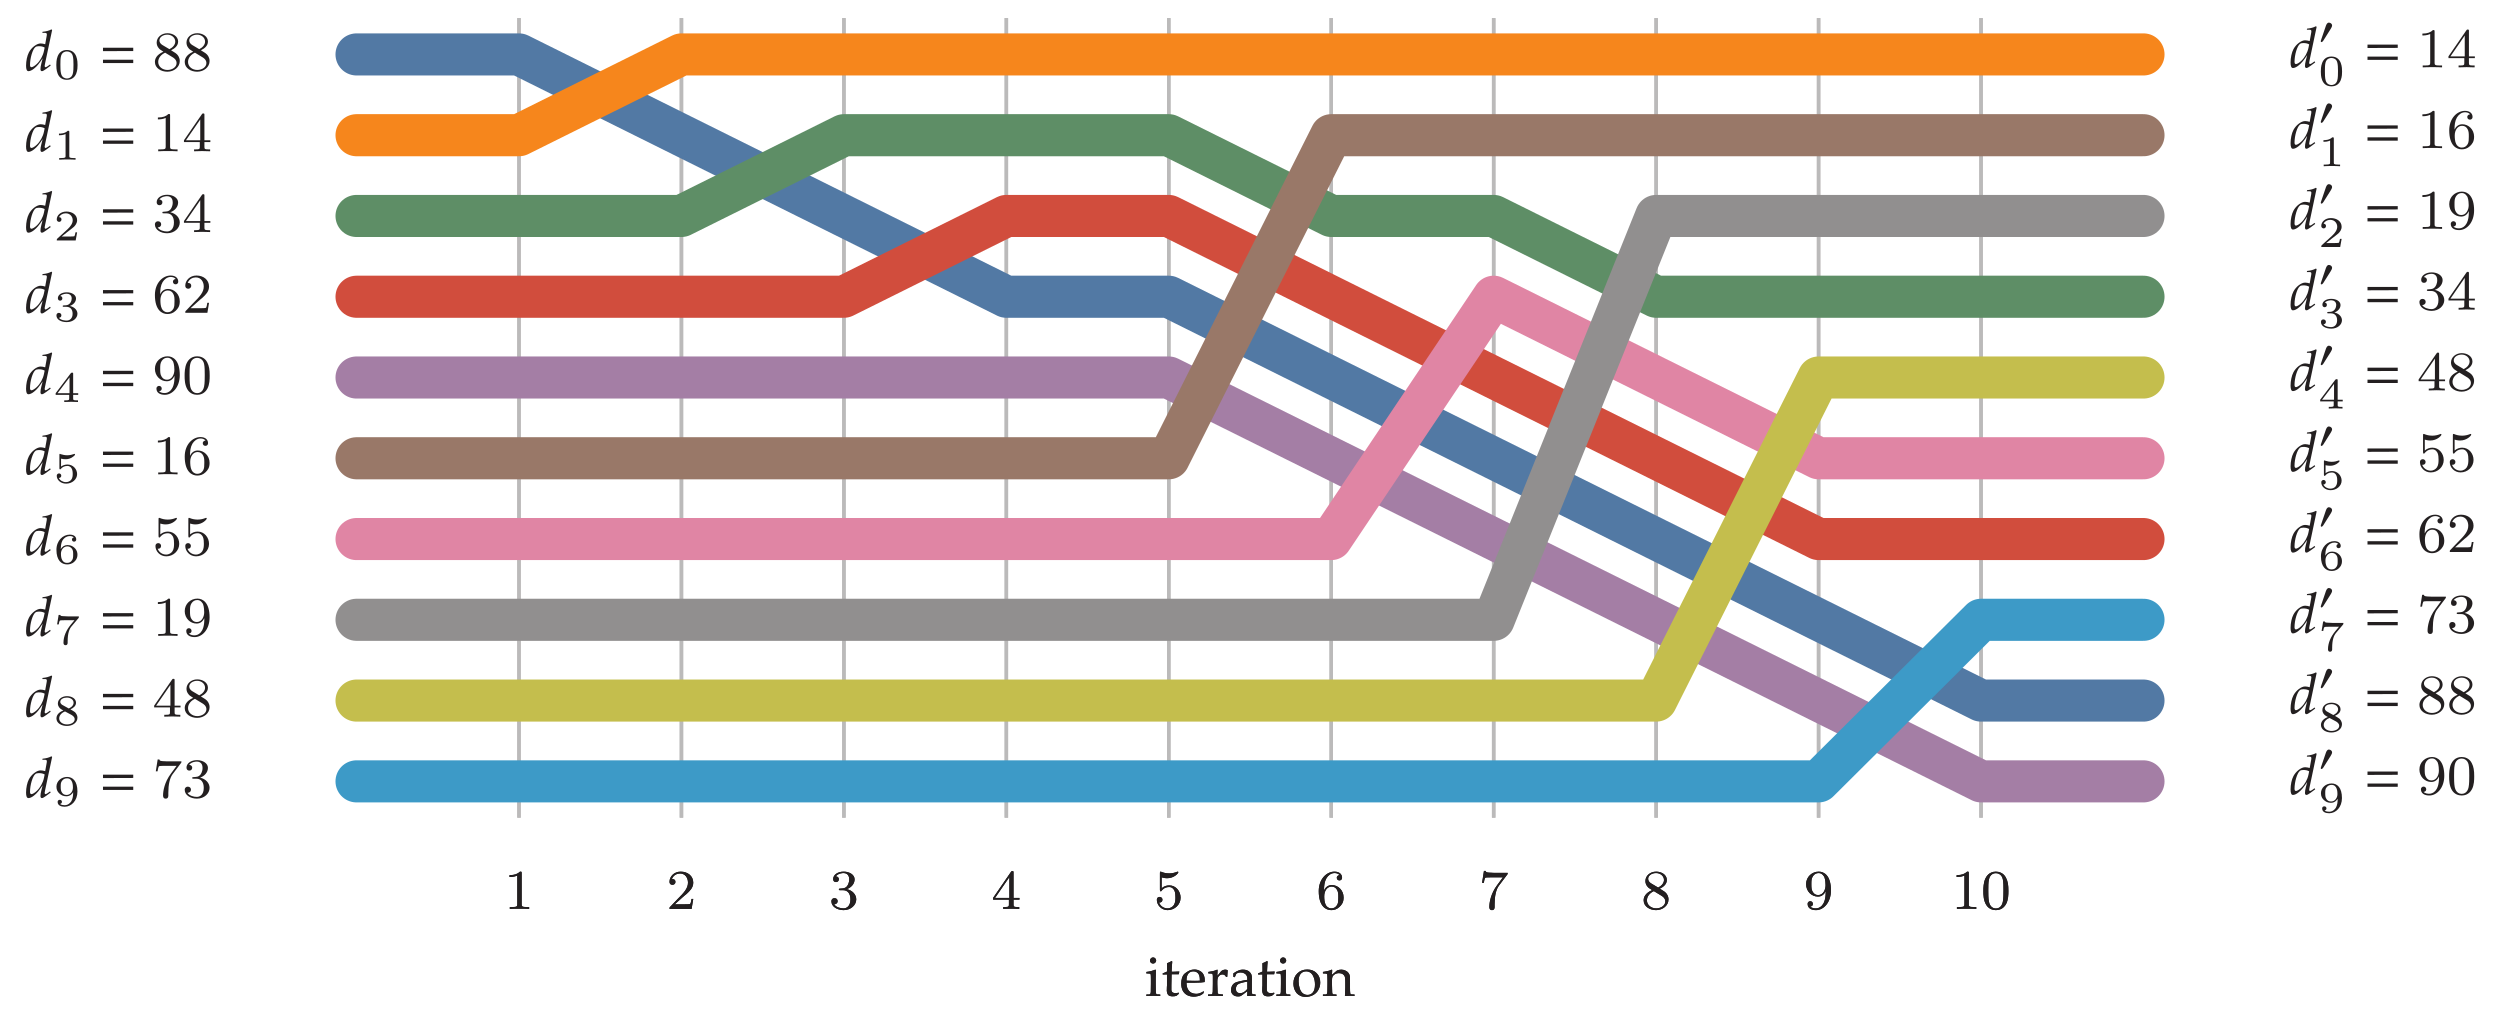 <?xml version="1.0" encoding="UTF-8"?>
<svg xmlns="http://www.w3.org/2000/svg" xmlns:xlink="http://www.w3.org/1999/xlink" width="355.063pt" height="144.901pt" viewBox="0 0 355.063 144.901" version="1.1">
<defs>
<g>
<symbol overflow="visible" id="glyph0-0">
<path style="stroke:none;" d=""/>
</symbol>
<symbol overflow="visible" id="glyph0-1">
<path style="stroke:none;" d="M 3.562 0 L 3.562 -0.266 L 3.281 -0.266 C 2.531 -0.266 2.5 -0.359 2.5 -0.656 L 2.5 -5.078 C 2.5 -5.297 2.484 -5.297 2.266 -5.297 C 1.938 -4.984 1.516 -4.797 0.766 -4.797 L 0.766 -4.531 C 0.984 -4.531 1.406 -4.531 1.875 -4.734 L 1.875 -0.656 C 1.875 -0.359 1.844 -0.266 1.094 -0.266 L 0.812 -0.266 L 0.812 0 C 1.141 -0.031 1.828 -0.031 2.188 -0.031 C 2.547 -0.031 3.234 -0.031 3.562 0 Z M 3.562 0 "/>
</symbol>
<symbol overflow="visible" id="glyph0-2">
<path style="stroke:none;" d="M 3.797 -1.422 L 3.547 -1.422 C 3.531 -1.266 3.469 -0.875 3.375 -0.719 C 3.328 -0.656 2.719 -0.656 2.594 -0.656 L 1.172 -0.656 L 2.25 -1.625 C 2.375 -1.75 2.703 -2.016 2.844 -2.125 C 3.328 -2.578 3.797 -3.016 3.797 -3.734 C 3.797 -4.688 3 -5.297 2.016 -5.297 C 1.047 -5.297 0.422 -4.578 0.422 -3.859 C 0.422 -3.469 0.734 -3.422 0.844 -3.422 C 1.016 -3.422 1.266 -3.531 1.266 -3.844 C 1.266 -4.25 0.859 -4.25 0.766 -4.25 C 1 -4.844 1.531 -5.031 1.922 -5.031 C 2.656 -5.031 3.047 -4.406 3.047 -3.734 C 3.047 -2.906 2.469 -2.297 1.516 -1.344 L 0.516 -0.297 C 0.422 -0.219 0.422 -0.203 0.422 0 L 3.562 0 Z M 3.797 -1.422 "/>
</symbol>
<symbol overflow="visible" id="glyph0-3">
<path style="stroke:none;" d="M 3.875 -1.359 C 3.875 -2.031 3.344 -2.625 2.531 -2.812 C 3.156 -3.031 3.641 -3.562 3.641 -4.203 C 3.641 -4.844 2.922 -5.297 2.094 -5.297 C 1.234 -5.297 0.594 -4.844 0.594 -4.234 C 0.594 -3.938 0.781 -3.812 1 -3.812 C 1.25 -3.812 1.406 -3.984 1.406 -4.219 C 1.406 -4.516 1.141 -4.625 0.969 -4.625 C 1.312 -5.062 1.922 -5.094 2.062 -5.094 C 2.266 -5.094 2.875 -5.031 2.875 -4.203 C 2.875 -3.656 2.641 -3.312 2.531 -3.188 C 2.297 -2.938 2.109 -2.922 1.625 -2.891 C 1.469 -2.891 1.406 -2.875 1.406 -2.766 C 1.406 -2.656 1.484 -2.656 1.625 -2.656 L 2.016 -2.656 C 2.641 -2.656 3.047 -2.203 3.047 -1.359 C 3.047 -0.359 2.484 -0.078 2.062 -0.078 C 1.625 -0.078 1.016 -0.234 0.734 -0.656 C 1.031 -0.656 1.234 -0.844 1.234 -1.094 C 1.234 -1.359 1.047 -1.531 0.781 -1.531 C 0.578 -1.531 0.344 -1.406 0.344 -1.078 C 0.344 -0.328 1.156 0.172 2.078 0.172 C 3.125 0.172 3.875 -0.562 3.875 -1.359 Z M 3.875 -1.359 "/>
</symbol>
<symbol overflow="visible" id="glyph0-4">
<path style="stroke:none;" d="M 3.984 -1.312 L 3.984 -1.562 L 3.141 -1.562 L 3.141 -5.156 C 3.141 -5.312 3.141 -5.375 2.969 -5.375 C 2.875 -5.375 2.859 -5.375 2.781 -5.266 L 0.234 -1.562 L 0.234 -1.312 L 2.484 -1.312 L 2.484 -0.641 C 2.484 -0.344 2.469 -0.266 1.844 -0.266 L 1.672 -0.266 L 1.672 0 L 2.812 -0.031 L 3.953 0 L 3.953 -0.266 L 3.781 -0.266 C 3.156 -0.266 3.141 -0.344 3.141 -0.641 L 3.141 -1.312 Z M 2.547 -1.562 L 0.516 -1.562 L 2.547 -4.516 Z M 2.547 -1.562 "/>
</symbol>
<symbol overflow="visible" id="glyph0-5">
<path style="stroke:none;" d="M 3.797 -1.594 C 3.797 -2.516 3.125 -3.344 2.188 -3.344 C 1.797 -3.344 1.422 -3.219 1.109 -2.938 L 1.109 -4.484 C 1.219 -4.453 1.531 -4.359 1.875 -4.359 C 2.875 -4.359 3.469 -5.062 3.469 -5.188 C 3.469 -5.281 3.422 -5.297 3.375 -5.297 C 3.375 -5.297 3.344 -5.297 3.281 -5.266 C 2.969 -5.141 2.594 -5.047 2.172 -5.047 C 1.703 -5.047 1.312 -5.156 1.062 -5.266 C 0.984 -5.297 0.953 -5.297 0.953 -5.297 C 0.859 -5.297 0.859 -5.219 0.859 -5.062 L 0.859 -2.734 C 0.859 -2.594 0.859 -2.5 0.984 -2.5 C 1.047 -2.5 1.062 -2.531 1.109 -2.594 C 1.203 -2.703 1.5 -3.109 2.188 -3.109 C 2.625 -3.109 2.844 -2.75 2.922 -2.594 C 3.047 -2.312 3.062 -1.938 3.062 -1.641 C 3.062 -1.344 3.062 -0.906 2.844 -0.562 C 2.688 -0.312 2.359 -0.078 1.938 -0.078 C 1.422 -0.078 0.922 -0.391 0.734 -0.922 C 0.75 -0.906 0.812 -0.906 0.812 -0.906 C 1.031 -0.906 1.219 -1.047 1.219 -1.297 C 1.219 -1.594 0.984 -1.703 0.828 -1.703 C 0.672 -1.703 0.422 -1.625 0.422 -1.281 C 0.422 -0.562 1.047 0.172 1.953 0.172 C 2.953 0.172 3.797 -0.609 3.797 -1.594 Z M 3.797 -1.594 "/>
</symbol>
<symbol overflow="visible" id="glyph0-6">
<path style="stroke:none;" d="M 3.875 -1.625 C 3.875 -2.656 3.078 -3.391 2.203 -3.391 C 1.625 -3.391 1.281 -3.031 1.094 -2.641 C 1.094 -3.297 1.156 -3.875 1.438 -4.359 C 1.688 -4.766 2.094 -5.094 2.594 -5.094 C 2.75 -5.094 3.109 -5.062 3.297 -4.797 C 2.938 -4.766 2.906 -4.5 2.906 -4.422 C 2.906 -4.172 3.094 -4.047 3.281 -4.047 C 3.422 -4.047 3.656 -4.125 3.656 -4.438 C 3.656 -4.906 3.297 -5.297 2.578 -5.297 C 1.469 -5.297 0.344 -4.25 0.344 -2.531 C 0.344 -0.359 1.359 0.172 2.125 0.172 C 2.516 0.172 2.922 0.062 3.281 -0.281 C 3.609 -0.594 3.875 -0.922 3.875 -1.625 Z M 3.125 -1.625 C 3.125 -1.219 3.125 -0.875 2.969 -0.578 C 2.75 -0.219 2.484 -0.078 2.125 -0.078 C 1.703 -0.078 1.438 -0.359 1.328 -0.594 C 1.141 -0.953 1.125 -1.484 1.125 -1.797 C 1.125 -2.578 1.547 -3.172 2.172 -3.172 C 2.562 -3.172 2.812 -2.969 2.953 -2.688 C 3.125 -2.391 3.125 -2.031 3.125 -1.625 Z M 3.125 -1.625 "/>
</symbol>
<symbol overflow="visible" id="glyph0-7">
<path style="stroke:none;" d="M 4.109 -5.125 L 2.078 -5.125 C 1.875 -5.125 1.641 -5.141 1.438 -5.156 C 1.016 -5.188 1.016 -5.266 0.984 -5.391 L 0.734 -5.391 L 0.469 -3.703 L 0.719 -3.703 C 0.734 -3.828 0.828 -4.375 0.938 -4.438 C 1.016 -4.484 1.625 -4.484 1.734 -4.484 L 3.422 -4.484 L 2.609 -3.375 C 1.703 -2.172 1.5 -0.906 1.5 -0.281 C 1.5 -0.203 1.5 0.172 1.875 0.172 C 2.25 0.172 2.25 -0.188 2.25 -0.281 L 2.25 -0.672 C 2.25 -1.812 2.453 -2.75 2.844 -3.281 L 4.031 -4.859 C 4.109 -4.938 4.109 -4.953 4.109 -5.125 Z M 4.109 -5.125 "/>
</symbol>
<symbol overflow="visible" id="glyph0-8">
<path style="stroke:none;" d="M 3.875 -1.344 C 3.875 -1.844 3.609 -2.172 3.469 -2.312 C 3.344 -2.438 3.328 -2.453 2.641 -2.875 C 3.094 -3.094 3.641 -3.484 3.641 -4.109 C 3.641 -4.875 2.859 -5.297 2.125 -5.297 C 1.281 -5.297 0.594 -4.719 0.594 -3.969 C 0.594 -3.672 0.688 -3.406 0.891 -3.172 C 1.031 -3 1.062 -2.984 1.547 -2.672 C 0.562 -2.234 0.344 -1.656 0.344 -1.219 C 0.344 -0.328 1.234 0.172 2.109 0.172 C 3.078 0.172 3.875 -0.5 3.875 -1.344 Z M 3.234 -4.109 C 3.234 -3.656 2.875 -3.266 2.406 -3.031 L 1.406 -3.625 C 1.172 -3.766 0.984 -4 0.984 -4.266 C 0.984 -4.766 1.531 -5.094 2.109 -5.094 C 2.719 -5.094 3.234 -4.672 3.234 -4.109 Z M 3.422 -1.062 C 3.422 -0.453 2.766 -0.078 2.125 -0.078 C 1.406 -0.078 0.812 -0.562 0.812 -1.219 C 0.812 -1.812 1.25 -2.281 1.797 -2.531 L 2.875 -1.875 C 3 -1.797 3.422 -1.547 3.422 -1.062 Z M 3.422 -1.062 "/>
</symbol>
<symbol overflow="visible" id="glyph0-9">
<path style="stroke:none;" d="M 3.875 -2.625 C 3.875 -4.688 2.953 -5.297 2.141 -5.297 C 1.188 -5.297 0.344 -4.562 0.344 -3.516 C 0.344 -2.5 1.125 -1.75 2.031 -1.75 C 2.594 -1.75 2.938 -2.109 3.125 -2.516 L 3.125 -2.344 C 3.125 -0.406 2.203 -0.078 1.734 -0.078 C 1.562 -0.078 1.156 -0.094 0.938 -0.344 C 1.297 -0.375 1.312 -0.641 1.312 -0.719 C 1.312 -0.953 1.125 -1.094 0.938 -1.094 C 0.797 -1.094 0.562 -1 0.562 -0.703 C 0.562 -0.156 1.016 0.172 1.75 0.172 C 2.844 0.172 3.875 -0.922 3.875 -2.625 Z M 3.109 -3.359 C 3.109 -2.719 2.766 -1.969 2.062 -1.969 C 1.688 -1.969 1.453 -2.141 1.281 -2.438 C 1.094 -2.719 1.094 -3.109 1.094 -3.516 C 1.094 -3.984 1.094 -4.312 1.312 -4.641 C 1.516 -4.938 1.766 -5.094 2.141 -5.094 C 2.672 -5.094 2.906 -4.562 2.938 -4.531 C 3.094 -4.141 3.109 -3.516 3.109 -3.359 Z M 3.109 -3.359 "/>
</symbol>
<symbol overflow="visible" id="glyph0-10">
<path style="stroke:none;" d="M 3.891 -2.547 C 3.891 -3.391 3.812 -3.906 3.547 -4.422 C 3.203 -5.125 2.547 -5.297 2.109 -5.297 C 1.109 -5.297 0.734 -4.547 0.625 -4.328 C 0.344 -3.75 0.328 -2.953 0.328 -2.547 C 0.328 -2.016 0.344 -1.219 0.734 -0.578 C 1.094 0.016 1.688 0.172 2.109 0.172 C 2.5 0.172 3.172 0.047 3.578 -0.734 C 3.875 -1.312 3.891 -2.031 3.891 -2.547 Z M 3.188 -2.641 C 3.188 -2.172 3.188 -1.453 3.094 -1 C 2.922 -0.172 2.375 -0.062 2.109 -0.062 C 1.844 -0.062 1.297 -0.188 1.125 -1.016 C 1.031 -1.469 1.031 -2.219 1.031 -2.641 C 1.031 -3.188 1.031 -3.75 1.125 -4.188 C 1.297 -5 1.906 -5.078 2.109 -5.078 C 2.375 -5.078 2.938 -4.938 3.094 -4.219 C 3.188 -3.781 3.188 -3.172 3.188 -2.641 Z M 3.188 -2.641 "/>
</symbol>
<symbol overflow="visible" id="glyph1-0">
<path style="stroke:none;" d=""/>
</symbol>
<symbol overflow="visible" id="glyph1-1">
<path style="stroke:none;" d="M 3.641 -0.703 L 3.547 -0.859 L 3.203 -0.609 C 3.094 -0.531 2.969 -0.469 2.891 -0.469 C 2.828 -0.469 2.781 -0.547 2.781 -0.656 C 2.781 -0.719 2.797 -0.781 2.844 -1.016 L 3.844 -5.75 L 3.75 -5.844 C 3.344 -5.641 3.047 -5.562 2.484 -5.5 L 2.453 -5.344 L 2.828 -5.344 C 3.016 -5.344 3.094 -5.281 3.094 -5.141 C 3.094 -5.078 3.094 -5.016 3.078 -4.953 L 2.859 -3.734 C 2.625 -3.797 2.406 -3.844 2.203 -3.844 C 1.656 -3.844 0.906 -3.266 0.547 -2.578 C 0.297 -2.109 0.141 -1.359 0.141 -0.688 C 0.141 -0.172 0.25 0.094 0.484 0.094 C 0.703 0.094 1 -0.047 1.266 -0.266 C 1.703 -0.609 1.953 -0.922 2.5 -1.734 L 2.312 -1 C 2.219 -0.656 2.188 -0.391 2.188 -0.188 C 2.188 -0.031 2.25 0.094 2.391 0.094 C 2.531 0.094 2.719 -0.031 2.984 -0.219 Z M 2.781 -3.266 L 2.688 -2.797 C 2.547 -2.094 2.156 -1.391 1.656 -0.922 C 1.375 -0.656 1.062 -0.469 0.906 -0.469 C 0.781 -0.469 0.703 -0.578 0.703 -0.781 C 0.703 -1.781 1.078 -3.031 1.469 -3.328 C 1.562 -3.406 1.719 -3.453 1.938 -3.453 C 2.281 -3.453 2.516 -3.406 2.781 -3.266 Z M 2.781 -3.266 "/>
</symbol>
<symbol overflow="visible" id="glyph2-0">
<path style="stroke:none;" d=""/>
</symbol>
<symbol overflow="visible" id="glyph2-1">
<path style="stroke:none;" d="M 3.391 -1.969 C 3.391 -2.422 3.391 -4.109 1.875 -4.109 C 0.375 -4.109 0.375 -2.422 0.375 -1.969 C 0.375 -1.531 0.375 0.125 1.875 0.125 C 3.391 0.125 3.391 -1.531 3.391 -1.969 Z M 2.812 -2.047 C 2.812 -1.656 2.812 -1.031 2.703 -0.688 C 2.531 -0.141 2.094 -0.062 1.875 -0.062 C 1.625 -0.062 1.203 -0.188 1.062 -0.703 C 0.953 -1.062 0.953 -1.672 0.953 -2.047 C 0.953 -2.469 0.953 -2.938 1.047 -3.266 C 1.203 -3.828 1.672 -3.906 1.875 -3.906 C 2.172 -3.906 2.578 -3.766 2.703 -3.297 C 2.797 -2.969 2.812 -2.531 2.812 -2.047 Z M 2.812 -2.047 "/>
</symbol>
<symbol overflow="visible" id="glyph2-2">
<path style="stroke:none;" d="M 3.109 0 L 3.109 -0.234 L 2.844 -0.234 C 2.219 -0.234 2.219 -0.328 2.219 -0.531 L 2.219 -3.922 C 2.219 -4.109 2.188 -4.109 2 -4.109 C 1.594 -3.703 0.969 -3.703 0.75 -3.703 L 0.75 -3.469 C 0.906 -3.469 1.312 -3.469 1.688 -3.641 L 1.688 -0.531 C 1.688 -0.328 1.688 -0.234 1.047 -0.234 L 0.781 -0.234 L 0.781 0 C 1.125 -0.031 1.609 -0.031 1.953 -0.031 C 2.297 -0.031 2.781 -0.031 3.109 0 Z M 3.109 0 "/>
</symbol>
<symbol overflow="visible" id="glyph2-3">
<path style="stroke:none;" d="M 3.328 -1.156 L 3.094 -1.156 C 3.078 -1.062 3.016 -0.656 2.922 -0.594 C 2.875 -0.562 2.375 -0.562 2.297 -0.562 L 1.141 -0.562 L 1.938 -1.203 C 2.141 -1.359 2.688 -1.766 2.875 -1.938 C 3.062 -2.125 3.328 -2.438 3.328 -2.875 C 3.328 -3.656 2.625 -4.109 1.797 -4.109 C 1 -4.109 0.438 -3.578 0.438 -3 C 0.438 -2.688 0.703 -2.641 0.781 -2.641 C 0.938 -2.641 1.109 -2.766 1.109 -2.984 C 1.109 -3.109 1.031 -3.312 0.766 -3.312 C 0.906 -3.625 1.281 -3.859 1.703 -3.859 C 2.344 -3.859 2.703 -3.375 2.703 -2.875 C 2.703 -2.438 2.406 -2 1.969 -1.594 L 0.516 -0.266 C 0.453 -0.203 0.438 -0.188 0.438 0 L 3.125 0 Z M 3.328 -1.156 "/>
</symbol>
<symbol overflow="visible" id="glyph2-4">
<path style="stroke:none;" d="M 3.375 -1.062 C 3.375 -1.516 3.031 -2 2.297 -2.172 C 2.781 -2.344 3.172 -2.734 3.172 -3.234 C 3.172 -3.734 2.594 -4.109 1.859 -4.109 C 1.141 -4.109 0.594 -3.766 0.594 -3.266 C 0.594 -3 0.797 -2.922 0.906 -2.922 C 1.078 -2.922 1.234 -3.031 1.234 -3.25 C 1.234 -3.438 1.109 -3.562 0.938 -3.578 C 1.234 -3.906 1.797 -3.906 1.844 -3.906 C 2.156 -3.906 2.562 -3.75 2.562 -3.234 C 2.562 -2.906 2.359 -2.312 1.75 -2.266 C 1.641 -2.266 1.469 -2.25 1.406 -2.25 C 1.359 -2.25 1.281 -2.234 1.281 -2.141 C 1.281 -2.047 1.359 -2.047 1.453 -2.047 L 1.812 -2.047 C 2.344 -2.047 2.688 -1.703 2.688 -1.062 C 2.688 -0.391 2.281 -0.094 1.828 -0.094 C 1.672 -0.094 1.031 -0.125 0.75 -0.484 C 1 -0.516 1.094 -0.672 1.094 -0.844 C 1.094 -1.047 0.938 -1.188 0.734 -1.188 C 0.578 -1.188 0.391 -1.094 0.391 -0.828 C 0.391 -0.219 1.062 0.125 1.859 0.125 C 2.766 0.125 3.375 -0.453 3.375 -1.062 Z M 3.375 -1.062 "/>
</symbol>
<symbol overflow="visible" id="glyph2-5">
<path style="stroke:none;" d="M 3.484 -1.016 L 3.484 -1.25 L 2.766 -1.25 L 2.766 -3.984 C 2.766 -4.125 2.766 -4.172 2.609 -4.172 C 2.5 -4.172 2.484 -4.141 2.422 -4.078 L 0.281 -1.25 L 0.281 -1.016 L 2.203 -1.016 L 2.203 -0.516 C 2.203 -0.312 2.203 -0.234 1.688 -0.234 L 1.5 -0.234 L 1.5 0 L 2.484 -0.031 L 3.453 0 L 3.453 -0.234 L 3.281 -0.234 C 2.766 -0.234 2.766 -0.312 2.766 -0.516 L 2.766 -1.016 Z M 2.25 -1.25 L 0.547 -1.25 L 2.25 -3.5 Z M 2.25 -1.25 "/>
</symbol>
<symbol overflow="visible" id="glyph2-6">
<path style="stroke:none;" d="M 3.328 -1.234 C 3.328 -1.938 2.75 -2.594 1.953 -2.594 C 1.562 -2.594 1.25 -2.453 1.047 -2.297 L 1.047 -3.422 C 1.25 -3.375 1.469 -3.344 1.672 -3.344 C 1.812 -3.344 2.156 -3.344 2.547 -3.562 C 2.656 -3.625 3.031 -3.875 3.031 -4 C 3.031 -4.078 2.969 -4.109 2.953 -4.109 C 2.938 -4.109 2.922 -4.109 2.859 -4.078 C 2.641 -4 2.328 -3.906 1.922 -3.906 C 1.609 -3.906 1.281 -3.969 1 -4.062 C 0.938 -4.094 0.922 -4.109 0.891 -4.109 C 0.812 -4.109 0.812 -4.031 0.812 -3.938 L 0.812 -2.094 C 0.812 -1.984 0.812 -1.906 0.922 -1.906 C 0.969 -1.906 1 -1.938 1.031 -1.984 C 1.188 -2.172 1.469 -2.391 1.938 -2.391 C 2.703 -2.391 2.703 -1.469 2.703 -1.266 C 2.703 -1.031 2.688 -0.672 2.484 -0.422 C 2.297 -0.188 2 -0.094 1.734 -0.094 C 1.312 -0.094 0.891 -0.328 0.734 -0.688 C 1.047 -0.688 1.078 -0.938 1.078 -1 C 1.078 -1.172 0.953 -1.328 0.766 -1.328 C 0.703 -1.328 0.438 -1.297 0.438 -0.984 C 0.438 -0.406 0.984 0.125 1.766 0.125 C 2.609 0.125 3.328 -0.469 3.328 -1.234 Z M 3.328 -1.234 "/>
</symbol>
<symbol overflow="visible" id="glyph2-7">
<path style="stroke:none;" d="M 3.375 -1.266 C 3.375 -1.469 3.344 -1.859 2.969 -2.219 C 2.766 -2.406 2.484 -2.625 1.969 -2.625 C 1.531 -2.625 1.219 -2.406 1 -2.047 C 1.016 -2.344 1.031 -2.859 1.234 -3.25 C 1.516 -3.719 1.922 -3.906 2.297 -3.906 C 2.438 -3.906 2.719 -3.875 2.859 -3.703 C 2.641 -3.672 2.594 -3.5 2.594 -3.406 C 2.594 -3.25 2.703 -3.109 2.891 -3.109 C 3.078 -3.109 3.203 -3.234 3.203 -3.422 C 3.203 -3.797 2.906 -4.109 2.281 -4.109 C 1.328 -4.109 0.391 -3.266 0.391 -1.953 C 0.391 -0.453 1.094 0.125 1.906 0.125 C 2.141 0.125 2.562 0.094 2.938 -0.266 C 3.141 -0.469 3.375 -0.719 3.375 -1.266 Z M 2.766 -1.266 C 2.766 -0.828 2.75 -0.625 2.531 -0.375 C 2.391 -0.188 2.188 -0.094 1.891 -0.094 C 1.031 -0.094 1.031 -1.156 1.031 -1.391 C 1.031 -1.922 1.375 -2.438 1.938 -2.438 C 2.25 -2.438 2.438 -2.297 2.594 -2.109 C 2.766 -1.859 2.766 -1.594 2.766 -1.266 Z M 2.766 -1.266 "/>
</symbol>
<symbol overflow="visible" id="glyph2-8">
<path style="stroke:none;" d="M 3.578 -3.969 L 1.984 -3.969 C 1.734 -3.969 1.594 -3.984 1.344 -4 C 1.047 -4.016 0.969 -4.031 0.938 -4.172 L 0.703 -4.172 L 0.484 -2.828 L 0.719 -2.828 C 0.734 -2.953 0.797 -3.312 0.891 -3.375 C 0.938 -3.422 1.469 -3.422 1.562 -3.422 L 2.953 -3.422 L 2.406 -2.766 C 1.812 -2.031 1.391 -1.156 1.391 -0.219 C 1.391 -0.172 1.391 0.125 1.688 0.125 C 1.984 0.125 1.984 -0.156 1.984 -0.234 L 1.984 -0.406 C 1.984 -1.594 2.234 -2.203 2.547 -2.562 L 3.531 -3.734 C 3.578 -3.797 3.578 -3.797 3.578 -3.969 Z M 3.578 -3.969 "/>
</symbol>
<symbol overflow="visible" id="glyph2-9">
<path style="stroke:none;" d="M 3.375 -1.047 C 3.375 -1.469 3.109 -1.734 3.031 -1.828 C 2.906 -1.938 2.594 -2.109 2.375 -2.234 C 2.828 -2.438 3.172 -2.734 3.172 -3.172 C 3.172 -3.781 2.531 -4.109 1.891 -4.109 C 1.188 -4.109 0.594 -3.688 0.594 -3.062 C 0.594 -2.672 0.844 -2.375 1.094 -2.234 L 1.375 -2.078 C 0.969 -1.922 0.391 -1.578 0.391 -0.953 C 0.391 -0.234 1.156 0.125 1.875 0.125 C 2.703 0.125 3.375 -0.359 3.375 -1.047 Z M 2.828 -3.172 C 2.828 -2.703 2.328 -2.438 2.141 -2.359 L 1.266 -2.844 C 1.25 -2.844 0.938 -3.016 0.938 -3.297 C 0.938 -3.703 1.422 -3.906 1.875 -3.906 C 2.359 -3.906 2.828 -3.641 2.828 -3.172 Z M 2.984 -0.828 C 2.984 -0.344 2.406 -0.094 1.891 -0.094 C 1.312 -0.094 0.781 -0.422 0.781 -0.953 C 0.781 -1.469 1.281 -1.828 1.609 -1.938 L 2.516 -1.453 C 2.641 -1.375 2.984 -1.188 2.984 -0.828 Z M 2.984 -0.828 "/>
</symbol>
<symbol overflow="visible" id="glyph2-10">
<path style="stroke:none;" d="M 3.375 -2.031 C 3.375 -3.531 2.688 -4.109 1.906 -4.109 C 1.109 -4.109 0.391 -3.531 0.391 -2.719 C 0.391 -2.266 0.562 -2 0.781 -1.781 C 1.062 -1.516 1.359 -1.359 1.797 -1.359 C 2.344 -1.359 2.625 -1.703 2.766 -1.938 C 2.766 -1.469 2.719 -1.016 2.5 -0.641 C 2.344 -0.406 2.047 -0.094 1.562 -0.094 C 1.422 -0.094 1.094 -0.109 0.906 -0.266 C 1.109 -0.312 1.172 -0.453 1.172 -0.562 C 1.172 -0.734 1.062 -0.859 0.875 -0.859 C 0.688 -0.859 0.562 -0.75 0.562 -0.562 C 0.562 -0.062 1.031 0.125 1.562 0.125 C 2.516 0.125 3.375 -0.734 3.375 -2.031 Z M 2.734 -2.594 C 2.734 -2.047 2.375 -1.547 1.828 -1.547 C 1.453 -1.547 1.281 -1.734 1.188 -1.875 C 1.016 -2.109 1 -2.375 1 -2.719 C 1 -3.094 1 -3.328 1.203 -3.578 C 1.375 -3.797 1.594 -3.906 1.906 -3.906 C 2.734 -3.906 2.734 -2.844 2.734 -2.594 Z M 2.734 -2.594 "/>
</symbol>
<symbol overflow="visible" id="glyph3-0">
<path style="stroke:none;" d=""/>
</symbol>
<symbol overflow="visible" id="glyph3-1">
<path style="stroke:none;" d="M 0.516 -2.75 L 4.812 -2.766 L 4.812 -3.234 L 0.516 -3.234 Z M 0.516 -1.062 L 4.812 -1.062 L 4.812 -1.531 L 0.516 -1.531 Z M 0.516 -1.062 "/>
</symbol>
<symbol overflow="visible" id="glyph4-0">
<path style="stroke:none;" d="M 1 0 L 1 -4.984 L 4.984 -4.984 L 4.984 0 Z M 1.125 -0.125 L 4.859 -0.125 L 4.859 -4.859 L 1.125 -4.859 Z M 1.125 -0.125 "/>
</symbol>
<symbol overflow="visible" id="glyph4-1">
<path style="stroke:none;" d="M 1.125 -5.484 C 1.25 -5.484 1.352 -5.438 1.438 -5.344 C 1.52 -5.258 1.562 -5.156 1.562 -5.031 C 1.562 -4.914 1.516 -4.816 1.422 -4.734 C 1.336 -4.648 1.238 -4.609 1.125 -4.609 C 1 -4.609 0.895 -4.648 0.812 -4.734 C 0.727 -4.816 0.688 -4.914 0.688 -5.031 C 0.688 -5.156 0.727 -5.258 0.812 -5.344 C 0.895 -5.438 1 -5.484 1.125 -5.484 Z M 0.172 -3.203 L 0.172 -3.422 C 0.68 -3.484 1.102 -3.594 1.438 -3.75 L 1.531 -3.688 C 1.508 -3.133 1.5 -2.711 1.5 -2.422 L 1.5 -1.719 C 1.508 -1.039 1.516 -0.676 1.516 -0.625 C 1.523 -0.488 1.539 -0.391 1.562 -0.328 C 1.57 -0.305 1.586 -0.285 1.609 -0.266 C 1.629 -0.254 1.66 -0.242 1.703 -0.234 C 1.723 -0.234 1.867 -0.227 2.141 -0.219 L 2.141 0 C 1.742 -0.02 1.426 -0.031 1.188 -0.031 C 0.988 -0.031 0.648 -0.02 0.172 0 L 0.172 -0.219 L 0.547 -0.219 C 0.598 -0.227 0.641 -0.238 0.672 -0.25 C 0.703 -0.27 0.723 -0.289 0.734 -0.312 C 0.766 -0.363 0.785 -0.457 0.797 -0.594 C 0.797 -0.625 0.801 -1 0.812 -1.719 L 0.812 -2.391 C 0.812 -2.785 0.801 -3.016 0.781 -3.078 C 0.758 -3.117 0.727 -3.148 0.688 -3.172 C 0.656 -3.191 0.484 -3.203 0.172 -3.203 Z M 0.172 -3.203 "/>
</symbol>
<symbol overflow="visible" id="glyph4-2">
<path style="stroke:none;" d="M 0.172 -3.047 L 0.172 -3.219 C 0.43 -3.312 0.641 -3.398 0.797 -3.484 C 0.797 -4.098 0.789 -4.488 0.781 -4.656 C 1.039 -4.75 1.258 -4.852 1.438 -4.969 L 1.531 -4.891 C 1.5 -4.672 1.469 -4.191 1.438 -3.453 C 1.645 -3.453 1.77 -3.453 1.812 -3.453 C 1.832 -3.453 1.961 -3.457 2.203 -3.469 C 2.336 -3.469 2.441 -3.473 2.516 -3.484 L 2.531 -3.453 L 2.453 -3.094 C 2.285 -3.094 2.133 -3.094 2 -3.094 C 1.863 -3.094 1.676 -3.094 1.438 -3.094 L 1.406 -1.5 C 1.395 -1.113 1.395 -0.883 1.406 -0.812 C 1.426 -0.738 1.453 -0.672 1.484 -0.609 C 1.523 -0.555 1.57 -0.516 1.625 -0.484 C 1.688 -0.453 1.789 -0.426 1.938 -0.406 C 2.039 -0.406 2.125 -0.41 2.188 -0.422 C 2.25 -0.43 2.332 -0.453 2.438 -0.484 L 2.484 -0.328 C 2.359 -0.234 2.238 -0.133 2.125 -0.031 C 2.031 0 1.941 0.02 1.859 0.031 C 1.773 0.039 1.676 0.047 1.562 0.047 C 1.426 0.047 1.316 0.031 1.234 0 C 1.148 -0.02 1.07 -0.055 1 -0.109 C 0.938 -0.172 0.883 -0.242 0.844 -0.328 C 0.801 -0.422 0.77 -0.555 0.75 -0.734 C 0.758 -0.91 0.766 -1.102 0.766 -1.312 C 0.773 -1.352 0.781 -1.398 0.781 -1.453 L 0.781 -3.062 L 0.609 -3.062 C 0.484 -3.062 0.336 -3.055 0.172 -3.047 Z M 0.172 -3.047 "/>
</symbol>
<symbol overflow="visible" id="glyph4-3">
<path style="stroke:none;" d="M 3.438 -0.609 L 3.312 -0.328 C 3.133 -0.211 3.004 -0.133 2.922 -0.094 C 2.797 -0.039 2.656 0 2.5 0.031 C 2.344 0.07 2.176 0.094 2 0.094 C 1.664 0.094 1.359 0.023 1.078 -0.109 C 0.797 -0.254 0.578 -0.469 0.422 -0.75 C 0.273 -1.039 0.203 -1.379 0.203 -1.766 C 0.203 -2.055 0.238 -2.32 0.312 -2.562 C 0.395 -2.801 0.488 -2.977 0.594 -3.094 C 0.676 -3.176 0.797 -3.27 0.953 -3.375 C 1.109 -3.488 1.266 -3.578 1.422 -3.641 C 1.629 -3.723 1.848 -3.766 2.078 -3.766 C 2.367 -3.766 2.629 -3.695 2.859 -3.562 C 3.098 -3.438 3.27 -3.258 3.375 -3.031 C 3.488 -2.801 3.547 -2.539 3.547 -2.25 C 3.547 -2.176 3.539 -2.086 3.531 -1.984 C 3.344 -1.953 3.176 -1.93 3.031 -1.922 C 2.75 -1.898 2.469 -1.891 2.188 -1.891 L 0.953 -1.891 C 0.953 -1.516 1.016 -1.211 1.141 -0.984 C 1.266 -0.754 1.43 -0.582 1.641 -0.469 C 1.859 -0.363 2.086 -0.312 2.328 -0.312 C 2.484 -0.312 2.641 -0.336 2.797 -0.391 C 2.953 -0.441 3.145 -0.535 3.375 -0.672 Z M 0.953 -2.188 C 1.016 -2.188 1.148 -2.18 1.359 -2.172 C 1.742 -2.16 2.008 -2.156 2.156 -2.156 C 2.5 -2.156 2.727 -2.16 2.844 -2.172 C 2.844 -2.234 2.844 -2.281 2.844 -2.312 C 2.844 -2.727 2.758 -3.031 2.594 -3.219 C 2.426 -3.406 2.203 -3.5 1.922 -3.5 C 1.629 -3.5 1.395 -3.395 1.219 -3.188 C 1.039 -2.977 0.953 -2.645 0.953 -2.188 Z M 0.953 -2.188 "/>
</symbol>
<symbol overflow="visible" id="glyph4-4">
<path style="stroke:none;" d="M 0.188 0 L 0.188 -0.219 C 0.477 -0.227 0.633 -0.234 0.656 -0.234 C 0.695 -0.242 0.727 -0.254 0.75 -0.266 C 0.781 -0.285 0.801 -0.312 0.812 -0.344 C 0.832 -0.406 0.848 -0.5 0.859 -0.625 C 0.867 -1.32 0.875 -1.688 0.875 -1.719 L 0.875 -2.172 C 0.875 -2.379 0.875 -2.602 0.875 -2.844 C 0.863 -3 0.848 -3.086 0.828 -3.109 C 0.816 -3.141 0.789 -3.16 0.75 -3.172 C 0.707 -3.191 0.535 -3.203 0.234 -3.203 L 0.234 -3.422 C 0.754 -3.492 1.141 -3.586 1.391 -3.703 C 1.441 -3.734 1.473 -3.75 1.484 -3.75 C 1.504 -3.75 1.52 -3.738 1.531 -3.719 C 1.539 -3.707 1.547 -3.691 1.547 -3.672 C 1.547 -3.648 1.547 -3.629 1.547 -3.609 C 1.535 -3.441 1.523 -3.195 1.516 -2.875 C 1.641 -3 1.75 -3.129 1.844 -3.266 C 1.945 -3.398 2.02 -3.488 2.062 -3.531 C 2.133 -3.594 2.223 -3.645 2.328 -3.688 C 2.43 -3.727 2.535 -3.75 2.641 -3.75 C 2.754 -3.75 2.863 -3.723 2.969 -3.672 L 2.984 -3.625 C 2.953 -3.281 2.93 -2.977 2.922 -2.719 L 2.75 -2.719 C 2.688 -2.844 2.613 -2.93 2.531 -2.984 C 2.457 -3.035 2.359 -3.062 2.234 -3.062 C 2.035 -3.062 1.863 -2.977 1.719 -2.812 C 1.582 -2.656 1.516 -2.41 1.516 -2.078 L 1.516 -1.688 C 1.516 -1.508 1.523 -1.195 1.547 -0.75 C 1.547 -0.582 1.551 -0.477 1.562 -0.438 C 1.57 -0.395 1.582 -0.363 1.594 -0.344 C 1.613 -0.32 1.645 -0.305 1.688 -0.297 C 1.758 -0.266 1.969 -0.238 2.312 -0.219 L 2.312 0 C 1.852 -0.02 1.461 -0.031 1.141 -0.031 C 0.816 -0.031 0.5 -0.02 0.188 0 Z M 0.188 0 "/>
</symbol>
<symbol overflow="visible" id="glyph4-5">
<path style="stroke:none;" d="M 0.844 -2.672 L 0.641 -2.719 C 0.641 -2.781 0.641 -2.863 0.641 -2.969 C 0.641 -3.07 0.641 -3.156 0.641 -3.219 C 0.961 -3.438 1.234 -3.582 1.453 -3.656 C 1.609 -3.719 1.785 -3.75 1.984 -3.75 C 2.285 -3.75 2.535 -3.691 2.734 -3.578 C 2.93 -3.461 3.082 -3.301 3.188 -3.094 C 3.25 -2.945 3.281 -2.75 3.281 -2.5 L 3.266 -1.797 L 3.266 -0.625 C 3.266 -0.5 3.273 -0.41 3.297 -0.359 C 3.316 -0.316 3.344 -0.289 3.375 -0.281 C 3.406 -0.258 3.461 -0.25 3.547 -0.25 L 3.797 -0.219 L 3.797 0 C 3.578 -0.02 3.391 -0.031 3.234 -0.031 C 3.078 -0.031 2.867 -0.02 2.609 0 L 2.625 -0.688 C 2.102 -0.281 1.789 -0.051 1.688 0 C 1.594 0.039 1.469 0.062 1.312 0.062 C 1 0.062 0.754 -0.02 0.578 -0.188 C 0.398 -0.352 0.312 -0.578 0.312 -0.859 C 0.312 -1.035 0.344 -1.195 0.406 -1.344 C 0.469 -1.488 0.539 -1.602 0.625 -1.688 C 0.719 -1.781 0.805 -1.848 0.891 -1.891 C 1.035 -1.961 1.273 -2.035 1.609 -2.109 C 1.953 -2.191 2.289 -2.254 2.625 -2.297 C 2.633 -2.535 2.609 -2.723 2.547 -2.859 C 2.484 -3.004 2.375 -3.117 2.219 -3.203 C 2.07 -3.297 1.895 -3.344 1.688 -3.344 C 1.531 -3.344 1.395 -3.32 1.281 -3.281 C 1.164 -3.238 1.094 -3.203 1.062 -3.172 L 1 -3.031 C 0.926 -2.875 0.875 -2.754 0.844 -2.672 Z M 2.625 -2.047 C 2.289 -1.992 2.004 -1.93 1.766 -1.859 C 1.523 -1.797 1.359 -1.723 1.266 -1.641 C 1.203 -1.598 1.148 -1.535 1.109 -1.453 C 1.035 -1.316 1 -1.172 1 -1.016 C 1 -0.828 1.051 -0.676 1.156 -0.562 C 1.27 -0.457 1.422 -0.406 1.609 -0.406 C 1.785 -0.406 1.957 -0.453 2.125 -0.547 C 2.289 -0.648 2.457 -0.801 2.625 -1 Z M 2.625 -2.047 "/>
</symbol>
<symbol overflow="visible" id="glyph4-6">
<path style="stroke:none;" d="M 0.266 -1.797 C 0.266 -2.367 0.445 -2.836 0.812 -3.203 C 1.188 -3.578 1.66 -3.766 2.234 -3.766 C 2.785 -3.766 3.227 -3.594 3.562 -3.25 C 3.906 -2.906 4.078 -2.461 4.078 -1.922 C 4.078 -1.547 3.988 -1.195 3.812 -0.875 C 3.645 -0.562 3.398 -0.316 3.078 -0.141 C 2.754 0.035 2.398 0.125 2.016 0.125 C 1.711 0.125 1.457 0.07 1.25 -0.031 C 1.039 -0.133 0.867 -0.258 0.734 -0.406 C 0.609 -0.562 0.508 -0.723 0.438 -0.891 C 0.32 -1.172 0.266 -1.473 0.266 -1.797 Z M 1 -2.078 C 1 -1.754 1.051 -1.426 1.156 -1.094 C 1.258 -0.77 1.41 -0.531 1.609 -0.375 C 1.816 -0.227 2.039 -0.156 2.281 -0.156 C 2.582 -0.156 2.832 -0.273 3.031 -0.516 C 3.227 -0.754 3.328 -1.117 3.328 -1.609 C 3.328 -2.023 3.266 -2.379 3.141 -2.672 C 3.023 -2.973 2.875 -3.188 2.688 -3.312 C 2.5 -3.438 2.297 -3.5 2.078 -3.5 C 1.754 -3.5 1.492 -3.383 1.297 -3.156 C 1.098 -2.926 1 -2.566 1 -2.078 Z M 1 -2.078 "/>
</symbol>
<symbol overflow="visible" id="glyph4-7">
<path style="stroke:none;" d="M 0.109 0 L 0.109 -0.219 L 0.484 -0.219 C 0.535 -0.227 0.578 -0.238 0.609 -0.25 C 0.641 -0.27 0.66 -0.289 0.672 -0.312 C 0.703 -0.363 0.723 -0.457 0.734 -0.594 C 0.734 -0.625 0.738 -1 0.75 -1.719 L 0.75 -2.172 C 0.75 -2.379 0.742 -2.602 0.734 -2.844 C 0.734 -3 0.723 -3.086 0.703 -3.109 C 0.68 -3.141 0.648 -3.16 0.609 -3.172 C 0.566 -3.191 0.398 -3.203 0.109 -3.203 L 0.109 -3.422 C 0.629 -3.492 1.008 -3.586 1.25 -3.703 C 1.301 -3.734 1.336 -3.75 1.359 -3.75 C 1.379 -3.75 1.395 -3.738 1.406 -3.719 C 1.414 -3.707 1.422 -3.691 1.422 -3.672 C 1.422 -3.648 1.422 -3.629 1.422 -3.609 C 1.41 -3.516 1.398 -3.316 1.391 -3.016 L 2.109 -3.625 C 2.328 -3.707 2.531 -3.75 2.719 -3.75 C 2.926 -3.75 3.125 -3.703 3.312 -3.609 C 3.5 -3.523 3.641 -3.414 3.734 -3.281 C 3.836 -3.156 3.906 -3 3.938 -2.812 C 3.945 -2.688 3.953 -2.359 3.953 -1.828 L 3.953 -1.141 C 3.953 -0.805 3.961 -0.578 3.984 -0.453 C 3.992 -0.367 4.008 -0.312 4.031 -0.281 C 4.062 -0.258 4.109 -0.242 4.172 -0.234 L 4.594 -0.219 L 4.594 0 C 4.332 -0.02 4.117 -0.031 3.953 -0.031 C 3.805 -0.031 3.566 -0.02 3.234 0 C 3.266 -0.645 3.281 -1.051 3.281 -1.219 L 3.281 -1.875 C 3.281 -2.281 3.266 -2.547 3.234 -2.672 C 3.191 -2.848 3.094 -2.988 2.938 -3.094 C 2.781 -3.195 2.594 -3.25 2.375 -3.25 C 2.176 -3.25 1.992 -3.203 1.828 -3.109 C 1.672 -3.016 1.555 -2.906 1.484 -2.781 C 1.422 -2.664 1.391 -2.469 1.391 -2.188 L 1.391 -1.719 C 1.41 -1.039 1.422 -0.676 1.422 -0.625 C 1.422 -0.488 1.438 -0.391 1.469 -0.328 C 1.477 -0.305 1.492 -0.285 1.516 -0.266 C 1.535 -0.254 1.566 -0.242 1.609 -0.234 C 1.617 -0.234 1.758 -0.227 2.031 -0.219 L 2.031 0 C 1.719 -0.02 1.43 -0.031 1.172 -0.031 C 0.953 -0.031 0.598 -0.02 0.109 0 Z M 0.109 0 "/>
</symbol>
<symbol overflow="visible" id="glyph5-0">
<path style="stroke:none;" d=""/>
</symbol>
<symbol overflow="visible" id="glyph5-1">
<path style="stroke:none;" d="M 1.938 -2.672 C 1.938 -2.891 1.703 -3.062 1.484 -3.062 C 1.25 -3.062 1.141 -2.828 1.062 -2.625 L 0.391 -0.656 C 0.375 -0.609 0.328 -0.484 0.328 -0.422 C 0.328 -0.375 0.359 -0.297 0.422 -0.297 C 0.531 -0.297 0.641 -0.422 0.688 -0.5 L 1.75 -2.188 C 1.828 -2.328 1.938 -2.5 1.938 -2.672 Z M 1.938 -2.672 "/>
</symbol>
</g>
</defs>
<g id="surface1">
<path style="fill:none;stroke-width:0.498;stroke-linecap:butt;stroke-linejoin:miter;stroke:rgb(73.273%,72.786%,72.908%);stroke-opacity:1;stroke-miterlimit:10;" d="M 35.763 0 L 35.763 113.567 M 58.833 0 L 58.833 113.567 M 81.907 0 L 81.907 113.567 M 104.978 0 L 104.978 113.567 M 128.048 0 L 128.048 113.567 M 151.122 0 L 151.122 113.567 M 174.193 0 L 174.193 113.567 M 197.267 0 L 197.267 113.567 M 220.337 0 L 220.337 113.567 M 243.411 0 L 243.411 113.567 " transform="matrix(1,0,0,-1,37.948,116.133)"/>
<g style="fill:rgb(13.73%,12.16%,12.549%);fill-opacity:1;">
  <use xlink:href="#glyph0-1" x="71.592" y="129.09"/>
</g>
<g style="fill:rgb(13.73%,12.16%,12.549%);fill-opacity:1;">
  <use xlink:href="#glyph0-2" x="94.663" y="129.09"/>
</g>
<g style="fill:rgb(13.73%,12.16%,12.549%);fill-opacity:1;">
  <use xlink:href="#glyph0-3" x="117.735" y="129.09"/>
</g>
<g style="fill:rgb(13.73%,12.16%,12.549%);fill-opacity:1;">
  <use xlink:href="#glyph0-4" x="140.807" y="129.09"/>
</g>
<g style="fill:rgb(13.73%,12.16%,12.549%);fill-opacity:1;">
  <use xlink:href="#glyph0-5" x="163.879" y="129.09"/>
</g>
<g style="fill:rgb(13.73%,12.16%,12.549%);fill-opacity:1;">
  <use xlink:href="#glyph0-6" x="186.95" y="129.09"/>
</g>
<g style="fill:rgb(13.73%,12.16%,12.549%);fill-opacity:1;">
  <use xlink:href="#glyph0-7" x="210.022" y="129.09"/>
</g>
<g style="fill:rgb(13.73%,12.16%,12.549%);fill-opacity:1;">
  <use xlink:href="#glyph0-8" x="233.094" y="129.09"/>
</g>
<g style="fill:rgb(13.73%,12.16%,12.549%);fill-opacity:1;">
  <use xlink:href="#glyph0-9" x="256.166" y="129.09"/>
</g>
<g style="fill:rgb(13.73%,12.16%,12.549%);fill-opacity:1;">
  <use xlink:href="#glyph0-1" x="277.12" y="129.09"/>
  <use xlink:href="#glyph0-10" x="281.355" y="129.09"/>
</g>
<g style="fill:rgb(13.73%,12.16%,12.549%);fill-opacity:1;">
  <use xlink:href="#glyph1-1" x="3.56" y="10.015"/>
</g>
<g style="fill:rgb(13.73%,12.16%,12.549%);fill-opacity:1;">
  <use xlink:href="#glyph2-1" x="7.624" y="11.21"/>
</g>
<g style="fill:rgb(13.73%,12.16%,12.549%);fill-opacity:1;">
  <use xlink:href="#glyph3-1" x="14.111" y="10.015"/>
</g>
<g style="fill:rgb(13.73%,12.16%,12.549%);fill-opacity:1;">
  <use xlink:href="#glyph0-8" x="21.657" y="10.015"/>
  <use xlink:href="#glyph0-8" x="25.892" y="10.015"/>
</g>
<g style="fill:rgb(13.73%,12.16%,12.549%);fill-opacity:1;">
  <use xlink:href="#glyph1-1" x="3.56" y="21.486"/>
</g>
<g style="fill:rgb(13.73%,12.16%,12.549%);fill-opacity:1;">
  <use xlink:href="#glyph2-2" x="7.624" y="22.681"/>
</g>
<g style="fill:rgb(13.73%,12.16%,12.549%);fill-opacity:1;">
  <use xlink:href="#glyph3-1" x="14.111" y="21.486"/>
</g>
<g style="fill:rgb(13.73%,12.16%,12.549%);fill-opacity:1;">
  <use xlink:href="#glyph0-1" x="21.657" y="21.486"/>
  <use xlink:href="#glyph0-4" x="25.892" y="21.486"/>
</g>
<g style="fill:rgb(13.73%,12.16%,12.549%);fill-opacity:1;">
  <use xlink:href="#glyph1-1" x="3.56" y="32.957"/>
</g>
<g style="fill:rgb(13.73%,12.16%,12.549%);fill-opacity:1;">
  <use xlink:href="#glyph2-3" x="7.624" y="34.153"/>
</g>
<g style="fill:rgb(13.73%,12.16%,12.549%);fill-opacity:1;">
  <use xlink:href="#glyph3-1" x="14.111" y="32.957"/>
</g>
<g style="fill:rgb(13.73%,12.16%,12.549%);fill-opacity:1;">
  <use xlink:href="#glyph0-3" x="21.657" y="32.957"/>
  <use xlink:href="#glyph0-4" x="25.892" y="32.957"/>
</g>
<g style="fill:rgb(13.73%,12.16%,12.549%);fill-opacity:1;">
  <use xlink:href="#glyph1-1" x="3.56" y="44.428"/>
</g>
<g style="fill:rgb(13.73%,12.16%,12.549%);fill-opacity:1;">
  <use xlink:href="#glyph2-4" x="7.624" y="45.624"/>
</g>
<g style="fill:rgb(13.73%,12.16%,12.549%);fill-opacity:1;">
  <use xlink:href="#glyph3-1" x="14.111" y="44.428"/>
</g>
<g style="fill:rgb(13.73%,12.16%,12.549%);fill-opacity:1;">
  <use xlink:href="#glyph0-6" x="21.657" y="44.428"/>
  <use xlink:href="#glyph0-2" x="25.892" y="44.428"/>
</g>
<g style="fill:rgb(13.73%,12.16%,12.549%);fill-opacity:1;">
  <use xlink:href="#glyph1-1" x="3.56" y="55.9"/>
</g>
<g style="fill:rgb(13.73%,12.16%,12.549%);fill-opacity:1;">
  <use xlink:href="#glyph2-5" x="7.624" y="57.095"/>
</g>
<g style="fill:rgb(13.73%,12.16%,12.549%);fill-opacity:1;">
  <use xlink:href="#glyph3-1" x="14.111" y="55.9"/>
</g>
<g style="fill:rgb(13.73%,12.16%,12.549%);fill-opacity:1;">
  <use xlink:href="#glyph0-9" x="21.657" y="55.9"/>
  <use xlink:href="#glyph0-10" x="25.892" y="55.9"/>
</g>
<g style="fill:rgb(13.73%,12.16%,12.549%);fill-opacity:1;">
  <use xlink:href="#glyph1-1" x="3.56" y="67.371"/>
</g>
<g style="fill:rgb(13.73%,12.16%,12.549%);fill-opacity:1;">
  <use xlink:href="#glyph2-6" x="7.624" y="68.566"/>
</g>
<g style="fill:rgb(13.73%,12.16%,12.549%);fill-opacity:1;">
  <use xlink:href="#glyph3-1" x="14.111" y="67.371"/>
</g>
<g style="fill:rgb(13.73%,12.16%,12.549%);fill-opacity:1;">
  <use xlink:href="#glyph0-1" x="21.657" y="67.371"/>
  <use xlink:href="#glyph0-6" x="25.892" y="67.371"/>
</g>
<g style="fill:rgb(13.73%,12.16%,12.549%);fill-opacity:1;">
  <use xlink:href="#glyph1-1" x="3.56" y="78.842"/>
</g>
<g style="fill:rgb(13.73%,12.16%,12.549%);fill-opacity:1;">
  <use xlink:href="#glyph2-7" x="7.624" y="80.038"/>
</g>
<g style="fill:rgb(13.73%,12.16%,12.549%);fill-opacity:1;">
  <use xlink:href="#glyph3-1" x="14.111" y="78.842"/>
</g>
<g style="fill:rgb(13.73%,12.16%,12.549%);fill-opacity:1;">
  <use xlink:href="#glyph0-5" x="21.657" y="78.842"/>
  <use xlink:href="#glyph0-5" x="25.892" y="78.842"/>
</g>
<g style="fill:rgb(13.73%,12.16%,12.549%);fill-opacity:1;">
  <use xlink:href="#glyph1-1" x="3.56" y="90.313"/>
</g>
<g style="fill:rgb(13.73%,12.16%,12.549%);fill-opacity:1;">
  <use xlink:href="#glyph2-8" x="7.624" y="91.509"/>
</g>
<g style="fill:rgb(13.73%,12.16%,12.549%);fill-opacity:1;">
  <use xlink:href="#glyph3-1" x="14.111" y="90.313"/>
</g>
<g style="fill:rgb(13.73%,12.16%,12.549%);fill-opacity:1;">
  <use xlink:href="#glyph0-1" x="21.657" y="90.313"/>
  <use xlink:href="#glyph0-9" x="25.892" y="90.313"/>
</g>
<g style="fill:rgb(13.73%,12.16%,12.549%);fill-opacity:1;">
  <use xlink:href="#glyph1-1" x="3.56" y="101.785"/>
</g>
<g style="fill:rgb(13.73%,12.16%,12.549%);fill-opacity:1;">
  <use xlink:href="#glyph2-9" x="7.624" y="102.98"/>
</g>
<g style="fill:rgb(13.73%,12.16%,12.549%);fill-opacity:1;">
  <use xlink:href="#glyph3-1" x="14.111" y="101.785"/>
</g>
<g style="fill:rgb(13.73%,12.16%,12.549%);fill-opacity:1;">
  <use xlink:href="#glyph0-4" x="21.657" y="101.785"/>
  <use xlink:href="#glyph0-8" x="25.892" y="101.785"/>
</g>
<g style="fill:rgb(13.73%,12.16%,12.549%);fill-opacity:1;">
  <use xlink:href="#glyph1-1" x="3.56" y="113.256"/>
</g>
<g style="fill:rgb(13.73%,12.16%,12.549%);fill-opacity:1;">
  <use xlink:href="#glyph2-10" x="7.624" y="114.452"/>
</g>
<g style="fill:rgb(13.73%,12.16%,12.549%);fill-opacity:1;">
  <use xlink:href="#glyph3-1" x="14.111" y="113.256"/>
</g>
<g style="fill:rgb(13.73%,12.16%,12.549%);fill-opacity:1;">
  <use xlink:href="#glyph0-7" x="21.657" y="113.256"/>
  <use xlink:href="#glyph0-3" x="25.892" y="113.256"/>
</g>
<path style="fill:none;stroke-width:1.993;stroke-linecap:round;stroke-linejoin:round;stroke:rgb(32.291%,47.408%,64.284%);stroke-opacity:1;stroke-miterlimit:10;" d="M 12.689 108.403 L 35.763 108.403 L 58.833 96.93 L 81.907 85.461 L 104.978 73.988 L 128.048 73.988 L 151.122 62.516 L 174.193 51.047 L 197.267 39.574 L 220.337 28.106 L 243.411 16.633 L 266.482 16.633 " transform="matrix(1,0,0,-1,37.948,116.133)"/>
<path style="fill:none;stroke-width:1.993;stroke-linecap:round;stroke-linejoin:round;stroke:rgb(96.445%,52.614%,10.945%);stroke-opacity:1;stroke-miterlimit:10;" d="M 12.689 96.93 L 35.763 96.93 L 58.833 108.403 L 266.482 108.403 " transform="matrix(1,0,0,-1,37.948,116.133)"/>
<path style="fill:none;stroke-width:1.993;stroke-linecap:round;stroke-linejoin:round;stroke:rgb(36.737%,55.823%,39.995%);stroke-opacity:1;stroke-miterlimit:10;" d="M 12.689 85.461 L 58.833 85.461 L 81.907 96.93 L 128.048 96.93 L 151.122 85.461 L 174.193 85.461 L 197.267 73.988 L 266.482 73.988 " transform="matrix(1,0,0,-1,37.948,116.133)"/>
<path style="fill:none;stroke-width:1.993;stroke-linecap:round;stroke-linejoin:round;stroke:rgb(81.882%,30.272%,24.156%);stroke-opacity:1;stroke-miterlimit:10;" d="M 12.689 73.988 L 81.907 73.988 L 104.978 85.461 L 128.048 85.461 L 151.122 73.988 L 174.193 62.516 L 197.267 51.047 L 220.337 39.574 L 266.482 39.574 " transform="matrix(1,0,0,-1,37.948,116.133)"/>
<path style="fill:none;stroke-width:1.993;stroke-linecap:round;stroke-linejoin:round;stroke:rgb(64.372%,49.265%,64.65%);stroke-opacity:1;stroke-miterlimit:10;" d="M 12.689 62.516 L 128.048 62.516 L 151.122 51.047 L 174.193 39.574 L 197.267 28.106 L 220.337 16.633 L 243.411 5.16 L 266.482 5.16 " transform="matrix(1,0,0,-1,37.948,116.133)"/>
<path style="fill:none;stroke-width:1.993;stroke-linecap:round;stroke-linejoin:round;stroke:rgb(60.01%,47.183%,40.744%);stroke-opacity:1;stroke-miterlimit:10;" d="M 12.689 51.047 L 128.048 51.047 L 151.122 96.93 L 266.482 96.93 " transform="matrix(1,0,0,-1,37.948,116.133)"/>
<path style="fill:none;stroke-width:1.993;stroke-linecap:round;stroke-linejoin:round;stroke:rgb(87.729%,52.271%,64.076%);stroke-opacity:1;stroke-miterlimit:10;" d="M 12.689 39.574 L 151.122 39.574 L 174.193 73.988 L 197.267 62.516 L 220.337 51.047 L 266.482 51.047 " transform="matrix(1,0,0,-1,37.948,116.133)"/>
<path style="fill:none;stroke-width:1.993;stroke-linecap:round;stroke-linejoin:round;stroke:rgb(56.697%,55.91%,56.105%);stroke-opacity:1;stroke-miterlimit:10;" d="M 12.689 28.106 L 174.193 28.106 L 197.267 85.461 L 266.482 85.461 " transform="matrix(1,0,0,-1,37.948,116.133)"/>
<path style="fill:none;stroke-width:1.993;stroke-linecap:round;stroke-linejoin:round;stroke:rgb(76.935%,74.565%,30.388%);stroke-opacity:1;stroke-miterlimit:10;" d="M 12.689 16.633 L 197.267 16.633 L 220.337 62.516 L 266.482 62.516 " transform="matrix(1,0,0,-1,37.948,116.133)"/>
<path style="fill:none;stroke-width:1.993;stroke-linecap:round;stroke-linejoin:round;stroke:rgb(23.915%,60.275%,77.812%);stroke-opacity:1;stroke-miterlimit:10;" d="M 12.689 5.16 L 220.337 5.16 L 243.411 28.106 L 266.482 28.106 " transform="matrix(1,0,0,-1,37.948,116.133)"/>
<g style="fill:rgb(13.73%,12.16%,12.549%);fill-opacity:1;">
  <use xlink:href="#glyph4-1" x="162.642" y="141.46"/>
  <use xlink:href="#glyph4-2" x="164.961" y="141.46"/>
  <use xlink:href="#glyph4-3" x="167.561" y="141.46"/>
  <use xlink:href="#glyph4-4" x="171.379" y="141.46"/>
  <use xlink:href="#glyph4-5" x="174.527" y="141.46"/>
  <use xlink:href="#glyph4-2" x="178.512" y="141.46"/>
  <use xlink:href="#glyph4-1" x="181.112" y="141.46"/>
  <use xlink:href="#glyph4-6" x="183.431" y="141.46"/>
  <use xlink:href="#glyph4-7" x="187.782" y="141.46"/>
</g>
<path style="fill:none;stroke-width:0.498;stroke-linecap:butt;stroke-linejoin:miter;stroke:rgb(73.273%,72.786%,72.908%);stroke-opacity:1;stroke-miterlimit:10;" d="M 35.763 0 L 35.763 113.567 M 58.833 0 L 58.833 113.567 M 81.907 0 L 81.907 113.567 M 104.978 0 L 104.978 113.567 M 128.048 0 L 128.048 113.567 M 151.122 0 L 151.122 113.567 M 174.193 0 L 174.193 113.567 M 197.267 0 L 197.267 113.567 M 220.337 0 L 220.337 113.567 M 243.411 0 L 243.411 113.567 " transform="matrix(1,0,0,-1,37.948,116.133)"/>
<g style="fill:rgb(13.73%,12.16%,12.549%);fill-opacity:1;">
  <use xlink:href="#glyph0-1" x="71.592" y="129.09"/>
</g>
<g style="fill:rgb(13.73%,12.16%,12.549%);fill-opacity:1;">
  <use xlink:href="#glyph0-2" x="94.663" y="129.09"/>
</g>
<g style="fill:rgb(13.73%,12.16%,12.549%);fill-opacity:1;">
  <use xlink:href="#glyph0-3" x="117.735" y="129.09"/>
</g>
<g style="fill:rgb(13.73%,12.16%,12.549%);fill-opacity:1;">
  <use xlink:href="#glyph0-4" x="140.807" y="129.09"/>
</g>
<g style="fill:rgb(13.73%,12.16%,12.549%);fill-opacity:1;">
  <use xlink:href="#glyph0-5" x="163.879" y="129.09"/>
</g>
<g style="fill:rgb(13.73%,12.16%,12.549%);fill-opacity:1;">
  <use xlink:href="#glyph0-6" x="186.95" y="129.09"/>
</g>
<g style="fill:rgb(13.73%,12.16%,12.549%);fill-opacity:1;">
  <use xlink:href="#glyph0-7" x="210.022" y="129.09"/>
</g>
<g style="fill:rgb(13.73%,12.16%,12.549%);fill-opacity:1;">
  <use xlink:href="#glyph0-8" x="233.094" y="129.09"/>
</g>
<g style="fill:rgb(13.73%,12.16%,12.549%);fill-opacity:1;">
  <use xlink:href="#glyph0-9" x="256.166" y="129.09"/>
</g>
<g style="fill:rgb(13.73%,12.16%,12.549%);fill-opacity:1;">
  <use xlink:href="#glyph0-1" x="277.12" y="129.09"/>
  <use xlink:href="#glyph0-10" x="281.355" y="129.09"/>
</g>
<g style="fill:rgb(13.73%,12.16%,12.549%);fill-opacity:1;">
  <use xlink:href="#glyph1-1" x="325.177" y="9.568"/>
</g>
<g style="fill:rgb(13.73%,12.16%,12.549%);fill-opacity:1;">
  <use xlink:href="#glyph5-1" x="329.278" y="6.276"/>
</g>
<g style="fill:rgb(13.73%,12.16%,12.549%);fill-opacity:1;">
  <use xlink:href="#glyph2-1" x="329.242" y="12.138"/>
</g>
<g style="fill:rgb(13.73%,12.16%,12.549%);fill-opacity:1;">
  <use xlink:href="#glyph3-1" x="335.728" y="9.568"/>
</g>
<g style="fill:rgb(13.73%,12.16%,12.549%);fill-opacity:1;">
  <use xlink:href="#glyph0-1" x="343.274" y="9.568"/>
  <use xlink:href="#glyph0-4" x="347.509" y="9.568"/>
</g>
<g style="fill:rgb(13.73%,12.16%,12.549%);fill-opacity:1;">
  <use xlink:href="#glyph1-1" x="325.177" y="21.039"/>
</g>
<g style="fill:rgb(13.73%,12.16%,12.549%);fill-opacity:1;">
  <use xlink:href="#glyph5-1" x="329.278" y="17.747"/>
</g>
<g style="fill:rgb(13.73%,12.16%,12.549%);fill-opacity:1;">
  <use xlink:href="#glyph2-2" x="329.242" y="23.609"/>
</g>
<g style="fill:rgb(13.73%,12.16%,12.549%);fill-opacity:1;">
  <use xlink:href="#glyph3-1" x="335.728" y="21.039"/>
</g>
<g style="fill:rgb(13.73%,12.16%,12.549%);fill-opacity:1;">
  <use xlink:href="#glyph0-1" x="343.274" y="21.039"/>
  <use xlink:href="#glyph0-6" x="347.509" y="21.039"/>
</g>
<g style="fill:rgb(13.73%,12.16%,12.549%);fill-opacity:1;">
  <use xlink:href="#glyph1-1" x="325.177" y="32.51"/>
</g>
<g style="fill:rgb(13.73%,12.16%,12.549%);fill-opacity:1;">
  <use xlink:href="#glyph5-1" x="329.278" y="29.219"/>
</g>
<g style="fill:rgb(13.73%,12.16%,12.549%);fill-opacity:1;">
  <use xlink:href="#glyph2-3" x="329.242" y="35.08"/>
</g>
<g style="fill:rgb(13.73%,12.16%,12.549%);fill-opacity:1;">
  <use xlink:href="#glyph3-1" x="335.728" y="32.51"/>
</g>
<g style="fill:rgb(13.73%,12.16%,12.549%);fill-opacity:1;">
  <use xlink:href="#glyph0-1" x="343.274" y="32.51"/>
  <use xlink:href="#glyph0-9" x="347.509" y="32.51"/>
</g>
<g style="fill:rgb(13.73%,12.16%,12.549%);fill-opacity:1;">
  <use xlink:href="#glyph1-1" x="325.177" y="43.982"/>
</g>
<g style="fill:rgb(13.73%,12.16%,12.549%);fill-opacity:1;">
  <use xlink:href="#glyph5-1" x="329.278" y="40.69"/>
</g>
<g style="fill:rgb(13.73%,12.16%,12.549%);fill-opacity:1;">
  <use xlink:href="#glyph2-4" x="329.242" y="46.552"/>
</g>
<g style="fill:rgb(13.73%,12.16%,12.549%);fill-opacity:1;">
  <use xlink:href="#glyph3-1" x="335.728" y="43.982"/>
</g>
<g style="fill:rgb(13.73%,12.16%,12.549%);fill-opacity:1;">
  <use xlink:href="#glyph0-3" x="343.274" y="43.982"/>
  <use xlink:href="#glyph0-4" x="347.509" y="43.982"/>
</g>
<g style="fill:rgb(13.73%,12.16%,12.549%);fill-opacity:1;">
  <use xlink:href="#glyph1-1" x="325.177" y="55.453"/>
</g>
<g style="fill:rgb(13.73%,12.16%,12.549%);fill-opacity:1;">
  <use xlink:href="#glyph5-1" x="329.278" y="52.161"/>
</g>
<g style="fill:rgb(13.73%,12.16%,12.549%);fill-opacity:1;">
  <use xlink:href="#glyph2-5" x="329.242" y="58.023"/>
</g>
<g style="fill:rgb(13.73%,12.16%,12.549%);fill-opacity:1;">
  <use xlink:href="#glyph3-1" x="335.728" y="55.453"/>
</g>
<g style="fill:rgb(13.73%,12.16%,12.549%);fill-opacity:1;">
  <use xlink:href="#glyph0-4" x="343.274" y="55.453"/>
  <use xlink:href="#glyph0-8" x="347.509" y="55.453"/>
</g>
<g style="fill:rgb(13.73%,12.16%,12.549%);fill-opacity:1;">
  <use xlink:href="#glyph1-1" x="325.177" y="66.924"/>
</g>
<g style="fill:rgb(13.73%,12.16%,12.549%);fill-opacity:1;">
  <use xlink:href="#glyph5-1" x="329.278" y="63.633"/>
</g>
<g style="fill:rgb(13.73%,12.16%,12.549%);fill-opacity:1;">
  <use xlink:href="#glyph2-6" x="329.242" y="69.494"/>
</g>
<g style="fill:rgb(13.73%,12.16%,12.549%);fill-opacity:1;">
  <use xlink:href="#glyph3-1" x="335.728" y="66.924"/>
</g>
<g style="fill:rgb(13.73%,12.16%,12.549%);fill-opacity:1;">
  <use xlink:href="#glyph0-5" x="343.274" y="66.924"/>
  <use xlink:href="#glyph0-5" x="347.509" y="66.924"/>
</g>
<g style="fill:rgb(13.73%,12.16%,12.549%);fill-opacity:1;">
  <use xlink:href="#glyph1-1" x="325.177" y="78.395"/>
</g>
<g style="fill:rgb(13.73%,12.16%,12.549%);fill-opacity:1;">
  <use xlink:href="#glyph5-1" x="329.278" y="75.104"/>
</g>
<g style="fill:rgb(13.73%,12.16%,12.549%);fill-opacity:1;">
  <use xlink:href="#glyph2-7" x="329.242" y="80.965"/>
</g>
<g style="fill:rgb(13.73%,12.16%,12.549%);fill-opacity:1;">
  <use xlink:href="#glyph3-1" x="335.728" y="78.395"/>
</g>
<g style="fill:rgb(13.73%,12.16%,12.549%);fill-opacity:1;">
  <use xlink:href="#glyph0-6" x="343.274" y="78.395"/>
  <use xlink:href="#glyph0-2" x="347.509" y="78.395"/>
</g>
<g style="fill:rgb(13.73%,12.16%,12.549%);fill-opacity:1;">
  <use xlink:href="#glyph1-1" x="325.177" y="89.867"/>
</g>
<g style="fill:rgb(13.73%,12.16%,12.549%);fill-opacity:1;">
  <use xlink:href="#glyph5-1" x="329.278" y="86.575"/>
</g>
<g style="fill:rgb(13.73%,12.16%,12.549%);fill-opacity:1;">
  <use xlink:href="#glyph2-8" x="329.242" y="92.437"/>
</g>
<g style="fill:rgb(13.73%,12.16%,12.549%);fill-opacity:1;">
  <use xlink:href="#glyph3-1" x="335.728" y="89.867"/>
</g>
<g style="fill:rgb(13.73%,12.16%,12.549%);fill-opacity:1;">
  <use xlink:href="#glyph0-7" x="343.274" y="89.867"/>
  <use xlink:href="#glyph0-3" x="347.509" y="89.867"/>
</g>
<g style="fill:rgb(13.73%,12.16%,12.549%);fill-opacity:1;">
  <use xlink:href="#glyph1-1" x="325.177" y="101.338"/>
</g>
<g style="fill:rgb(13.73%,12.16%,12.549%);fill-opacity:1;">
  <use xlink:href="#glyph5-1" x="329.278" y="98.046"/>
</g>
<g style="fill:rgb(13.73%,12.16%,12.549%);fill-opacity:1;">
  <use xlink:href="#glyph2-9" x="329.242" y="103.908"/>
</g>
<g style="fill:rgb(13.73%,12.16%,12.549%);fill-opacity:1;">
  <use xlink:href="#glyph3-1" x="335.728" y="101.338"/>
</g>
<g style="fill:rgb(13.73%,12.16%,12.549%);fill-opacity:1;">
  <use xlink:href="#glyph0-8" x="343.274" y="101.338"/>
  <use xlink:href="#glyph0-8" x="347.509" y="101.338"/>
</g>
<g style="fill:rgb(13.73%,12.16%,12.549%);fill-opacity:1;">
  <use xlink:href="#glyph1-1" x="325.177" y="112.809"/>
</g>
<g style="fill:rgb(13.73%,12.16%,12.549%);fill-opacity:1;">
  <use xlink:href="#glyph5-1" x="329.278" y="109.518"/>
</g>
<g style="fill:rgb(13.73%,12.16%,12.549%);fill-opacity:1;">
  <use xlink:href="#glyph2-10" x="329.242" y="115.379"/>
</g>
<g style="fill:rgb(13.73%,12.16%,12.549%);fill-opacity:1;">
  <use xlink:href="#glyph3-1" x="335.728" y="112.809"/>
</g>
<g style="fill:rgb(13.73%,12.16%,12.549%);fill-opacity:1;">
  <use xlink:href="#glyph0-9" x="343.274" y="112.809"/>
  <use xlink:href="#glyph0-10" x="347.509" y="112.809"/>
</g>
<path style="fill:none;stroke-width:5.978;stroke-linecap:round;stroke-linejoin:round;stroke:rgb(32.291%,47.408%,64.284%);stroke-opacity:1;stroke-miterlimit:10;" d="M 12.689 108.403 L 35.763 108.403 L 58.833 96.93 L 81.907 85.461 L 104.978 73.988 L 128.048 73.988 L 151.122 62.516 L 174.193 51.047 L 197.267 39.574 L 220.337 28.106 L 243.411 16.633 L 266.482 16.633 " transform="matrix(1,0,0,-1,37.948,116.133)"/>
<path style="fill:none;stroke-width:5.978;stroke-linecap:round;stroke-linejoin:round;stroke:rgb(96.445%,52.614%,10.945%);stroke-opacity:1;stroke-miterlimit:10;" d="M 12.689 96.93 L 35.763 96.93 L 58.833 108.403 L 266.482 108.403 " transform="matrix(1,0,0,-1,37.948,116.133)"/>
<path style="fill:none;stroke-width:5.978;stroke-linecap:round;stroke-linejoin:round;stroke:rgb(36.737%,55.823%,39.995%);stroke-opacity:1;stroke-miterlimit:10;" d="M 12.689 85.461 L 58.833 85.461 L 81.907 96.93 L 128.048 96.93 L 151.122 85.461 L 174.193 85.461 L 197.267 73.988 L 266.482 73.988 " transform="matrix(1,0,0,-1,37.948,116.133)"/>
<path style="fill:none;stroke-width:5.978;stroke-linecap:round;stroke-linejoin:round;stroke:rgb(81.882%,30.272%,24.156%);stroke-opacity:1;stroke-miterlimit:10;" d="M 12.689 73.988 L 81.907 73.988 L 104.978 85.461 L 128.048 85.461 L 151.122 73.988 L 174.193 62.516 L 197.267 51.047 L 220.337 39.574 L 266.482 39.574 " transform="matrix(1,0,0,-1,37.948,116.133)"/>
<path style="fill:none;stroke-width:5.978;stroke-linecap:round;stroke-linejoin:round;stroke:rgb(64.372%,49.265%,64.65%);stroke-opacity:1;stroke-miterlimit:10;" d="M 12.689 62.516 L 128.048 62.516 L 151.122 51.047 L 174.193 39.574 L 197.267 28.106 L 220.337 16.633 L 243.411 5.16 L 266.482 5.16 " transform="matrix(1,0,0,-1,37.948,116.133)"/>
<path style="fill:none;stroke-width:5.978;stroke-linecap:round;stroke-linejoin:round;stroke:rgb(60.01%,47.183%,40.744%);stroke-opacity:1;stroke-miterlimit:10;" d="M 12.689 51.047 L 128.048 51.047 L 151.122 96.93 L 266.482 96.93 " transform="matrix(1,0,0,-1,37.948,116.133)"/>
<path style="fill:none;stroke-width:5.978;stroke-linecap:round;stroke-linejoin:round;stroke:rgb(87.729%,52.271%,64.076%);stroke-opacity:1;stroke-miterlimit:10;" d="M 12.689 39.574 L 151.122 39.574 L 174.193 73.988 L 197.267 62.516 L 220.337 51.047 L 266.482 51.047 " transform="matrix(1,0,0,-1,37.948,116.133)"/>
<path style="fill:none;stroke-width:5.978;stroke-linecap:round;stroke-linejoin:round;stroke:rgb(56.697%,55.91%,56.105%);stroke-opacity:1;stroke-miterlimit:10;" d="M 12.689 28.106 L 174.193 28.106 L 197.267 85.461 L 266.482 85.461 " transform="matrix(1,0,0,-1,37.948,116.133)"/>
<path style="fill:none;stroke-width:5.978;stroke-linecap:round;stroke-linejoin:round;stroke:rgb(76.935%,74.565%,30.388%);stroke-opacity:1;stroke-miterlimit:10;" d="M 12.689 16.633 L 197.267 16.633 L 220.337 62.516 L 266.482 62.516 " transform="matrix(1,0,0,-1,37.948,116.133)"/>
<path style="fill:none;stroke-width:5.978;stroke-linecap:round;stroke-linejoin:round;stroke:rgb(23.915%,60.275%,77.812%);stroke-opacity:1;stroke-miterlimit:10;" d="M 12.689 5.16 L 220.337 5.16 L 243.411 28.106 L 266.482 28.106 " transform="matrix(1,0,0,-1,37.948,116.133)"/>
<g style="fill:rgb(13.73%,12.16%,12.549%);fill-opacity:1;">
  <use xlink:href="#glyph4-1" x="162.642" y="141.46"/>
  <use xlink:href="#glyph4-2" x="164.961" y="141.46"/>
  <use xlink:href="#glyph4-3" x="167.561" y="141.46"/>
  <use xlink:href="#glyph4-4" x="171.379" y="141.46"/>
  <use xlink:href="#glyph4-5" x="174.527" y="141.46"/>
  <use xlink:href="#glyph4-2" x="178.512" y="141.46"/>
  <use xlink:href="#glyph4-1" x="181.112" y="141.46"/>
  <use xlink:href="#glyph4-6" x="183.431" y="141.46"/>
  <use xlink:href="#glyph4-7" x="187.782" y="141.46"/>
</g>
</g>
</svg>
